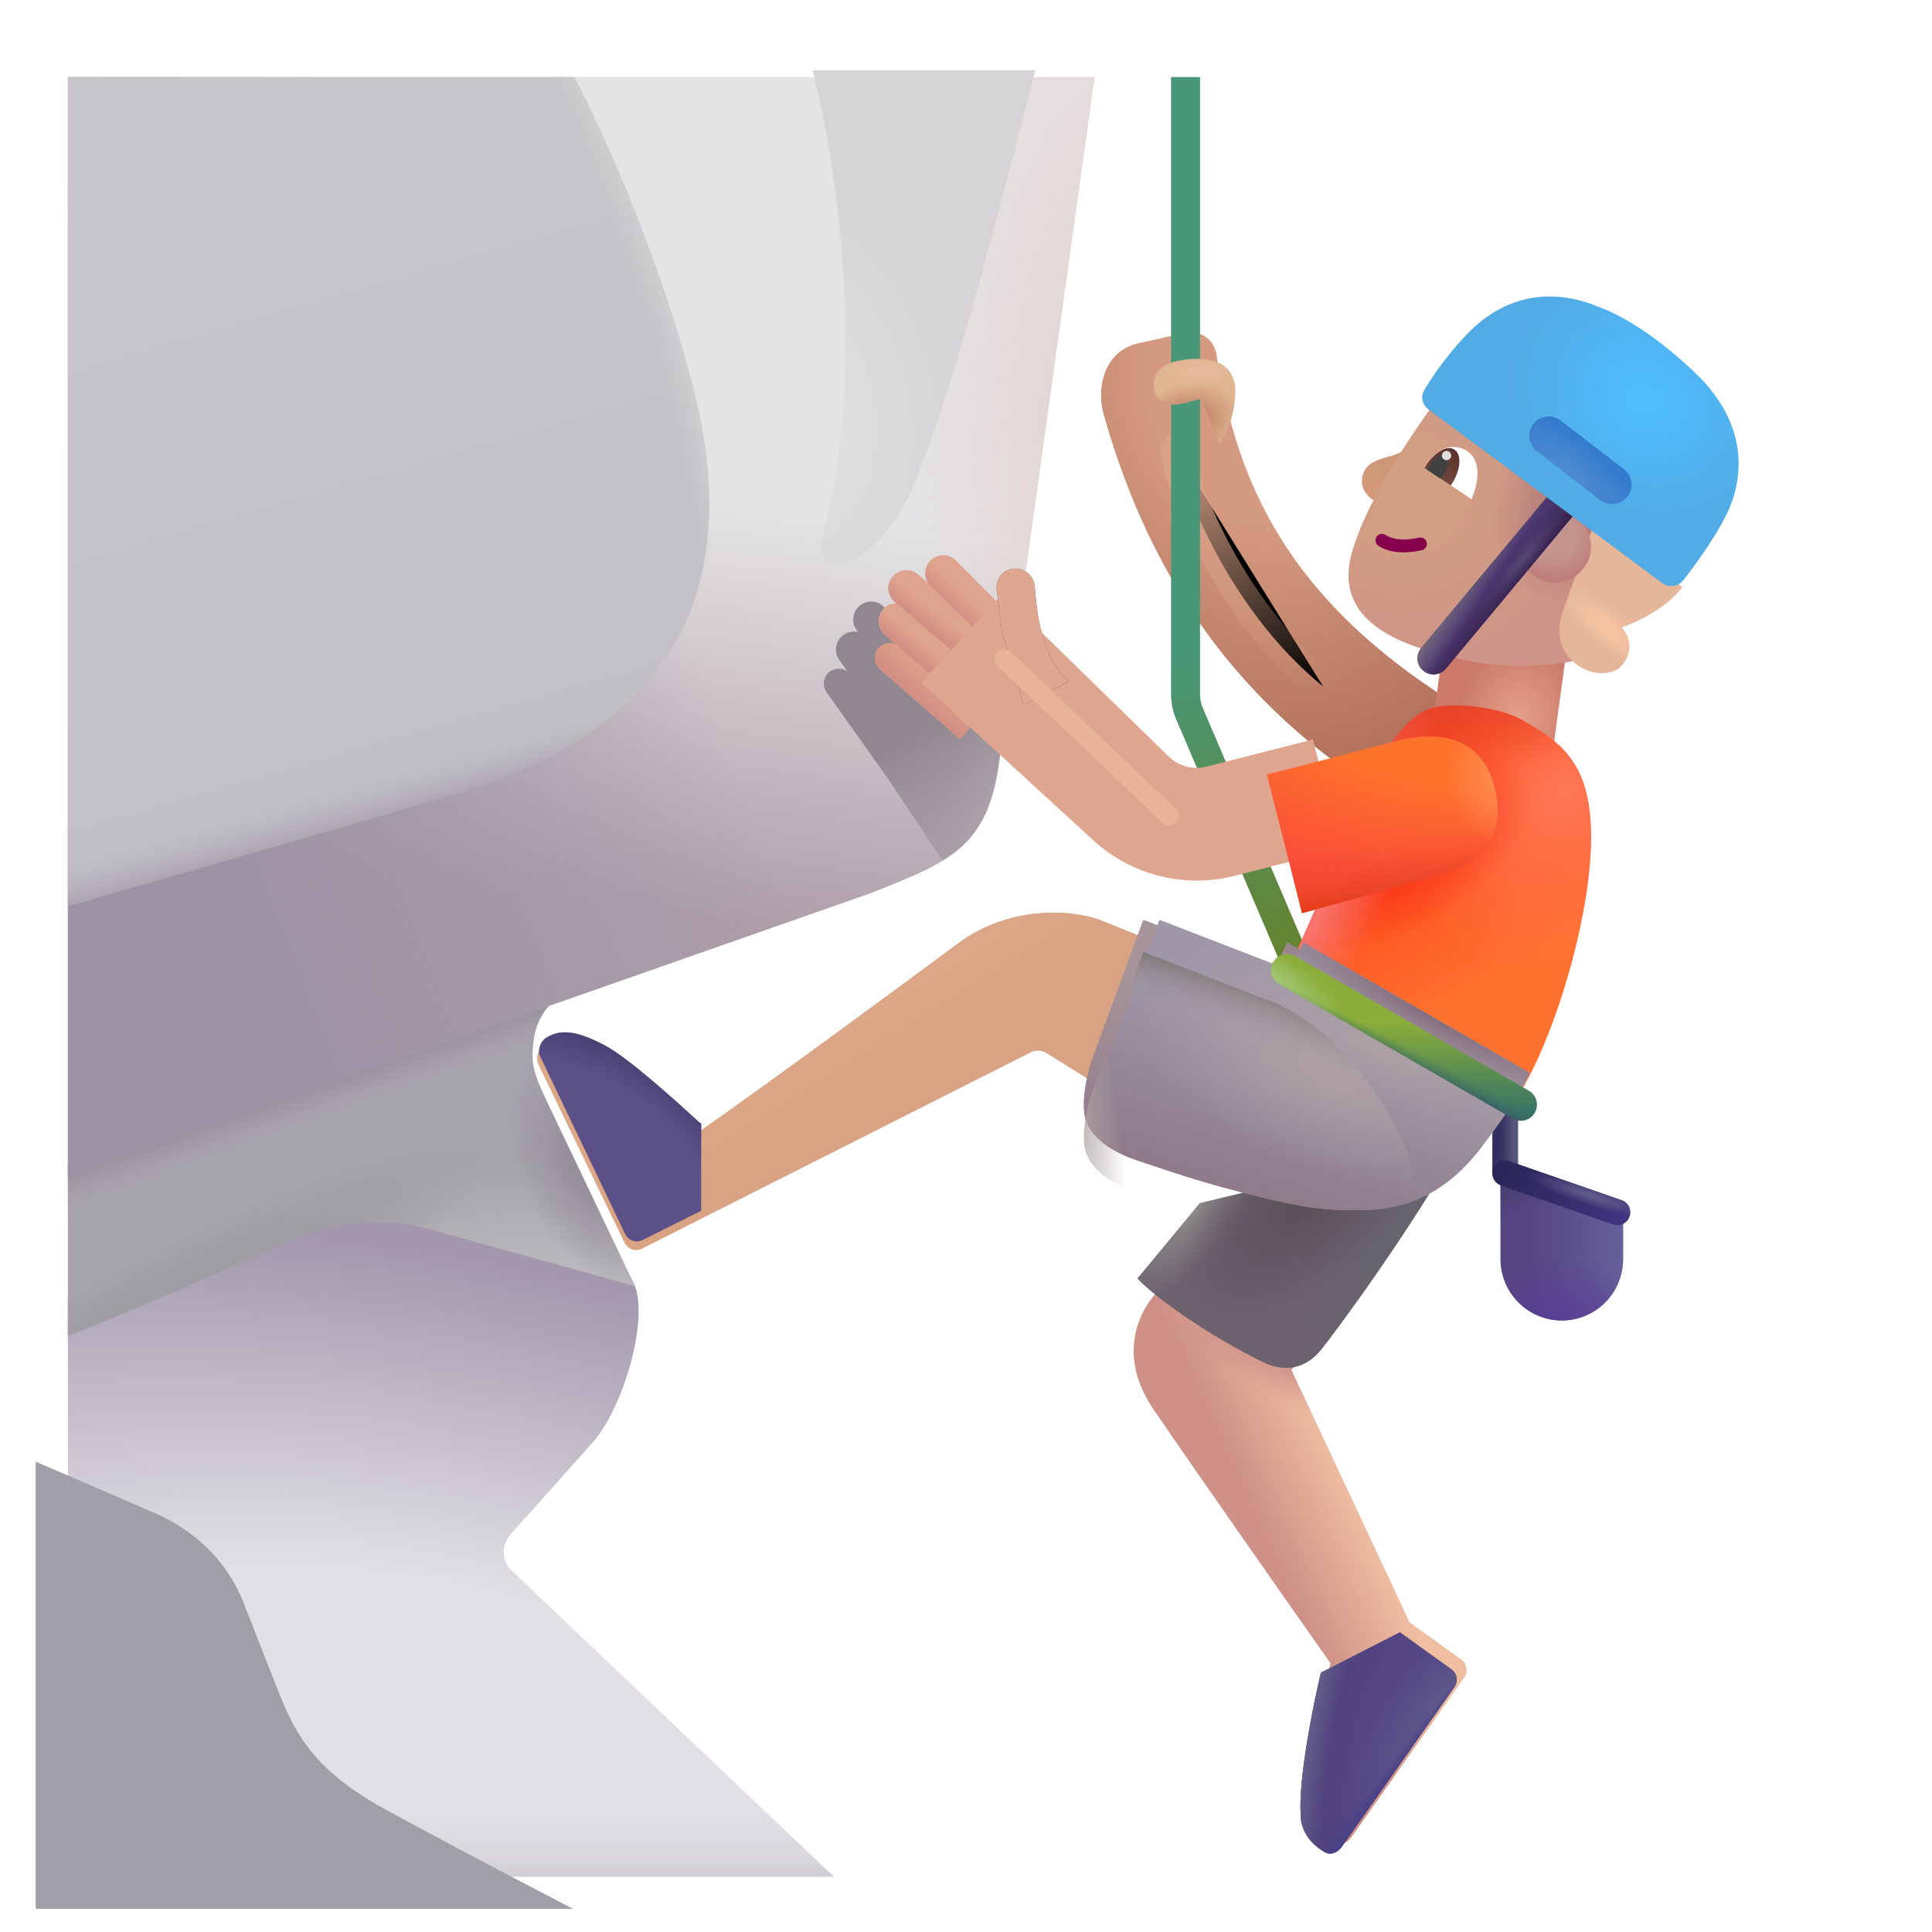 <svg viewBox="1 1 30 30" xmlns="http://www.w3.org/2000/svg">
<path d="M2.054 30.141V21.188L7.258 19.211L9.771 20.5C9.551 20.118 10.37 19.963 10.842 20.93C11.076 21.411 10.729 22.743 10.244 23.352L8.924 24.832C8.78 24.994 8.79 25.24 8.947 25.389L13.947 30.141H2.054Z" fill="url(#paint0_radial_4002_861)"/>
<path d="M2.054 30.141V21.188L7.258 19.211L9.771 20.5C9.551 20.118 10.37 19.963 10.842 20.93C11.076 21.411 10.729 22.743 10.244 23.352L8.924 24.832C8.78 24.994 8.79 25.24 8.947 25.389L13.947 30.141H2.054Z" fill="url(#paint1_linear_4002_861)"/>
<path d="M9.289 17.135C9.345 16.728 9.617 16.5 9.746 16.437L2.054 19.088V21.749C2.733 21.474 4.281 20.828 5.338 20.334C6.224 19.92 7.053 19.925 7.516 20.045L10.857 20.969L9.538 18.201C9.289 17.68 9.234 17.541 9.289 17.135Z" fill="url(#paint2_linear_4002_861)"/>
<path d="M9.289 17.135C9.345 16.728 9.617 16.5 9.746 16.437L2.054 19.088V21.749C2.733 21.474 4.281 20.828 5.338 20.334C6.224 19.92 7.053 19.925 7.516 20.045L10.857 20.969L9.538 18.201C9.289 17.68 9.234 17.541 9.289 17.135Z" fill="url(#paint3_linear_4002_861)"/>
<path d="M9.289 17.135C9.345 16.728 9.617 16.5 9.746 16.437L2.054 19.088V21.749C2.733 21.474 4.281 20.828 5.338 20.334C6.224 19.92 7.053 19.925 7.516 20.045L10.857 20.969L9.538 18.201C9.289 17.68 9.234 17.541 9.289 17.135Z" fill="url(#paint4_radial_4002_861)"/>
<path d="M9.289 17.135C9.345 16.728 9.617 16.5 9.746 16.437L2.054 19.088V21.749C2.733 21.474 4.281 20.828 5.338 20.334C6.224 19.92 7.053 19.925 7.516 20.045L10.857 20.969L9.538 18.201C9.289 17.68 9.234 17.541 9.289 17.135Z" fill="url(#paint5_radial_4002_861)"/>
<path d="M9.289 17.135C9.345 16.728 9.617 16.5 9.746 16.437L2.054 19.088V21.749C2.733 21.474 4.281 20.828 5.338 20.334C6.224 19.92 7.053 19.925 7.516 20.045L10.857 20.969L9.538 18.201C9.289 17.68 9.234 17.541 9.289 17.135Z" fill="url(#paint6_radial_4002_861)"/>
<g filter="url(#filter0_ii_4002_861)">
<path d="M2.054 23.196V30.141H10.397C9.289 29.563 8.067 28.92 7.424 28.563C6.386 27.988 6.114 27.417 5.939 27.04C5.874 26.899 5.753 26.589 5.568 26.116C5.486 25.906 5.391 25.664 5.283 25.391C4.961 24.575 4.33 24.172 3.846 23.969L2.054 23.196Z" fill="#A29EA7"/>
</g>
<path d="M14.501 14.876L2.054 19.238V2.196H17.998C17.598 5.047 16.765 11.055 16.508 12.876C16.325 14.178 15.707 14.399 14.501 14.876Z" fill="url(#paint7_linear_4002_861)"/>
<path d="M14.501 14.876L2.054 19.238V2.196H17.998C17.598 5.047 16.765 11.055 16.508 12.876C16.325 14.178 15.707 14.399 14.501 14.876Z" fill="url(#paint8_linear_4002_861)"/>
<path d="M14.501 14.876L2.054 19.238V2.196H17.998C17.598 5.047 16.765 11.055 16.508 12.876C16.325 14.178 15.707 14.399 14.501 14.876Z" fill="url(#paint9_radial_4002_861)"/>
<g filter="url(#filter1_f_4002_861)">
<path d="M16.568 12.451C16.546 12.61 16.526 12.752 16.508 12.876C16.395 13.678 16.117 14.07 15.638 14.364L14.78 13.078L13.835 11.749C13.761 11.645 13.786 11.5 13.89 11.426C13.973 11.367 14.081 11.371 14.159 11.426L14.032 11.248C13.943 11.123 13.972 10.948 14.098 10.859C14.166 10.81 14.248 10.797 14.323 10.815L14.3 10.782C14.211 10.656 14.24 10.482 14.366 10.393C14.491 10.303 14.666 10.333 14.755 10.459L14.861 10.605C14.838 10.499 14.878 10.384 14.972 10.317C15.098 10.227 15.272 10.257 15.361 10.382L15.861 11.201L15.887 10.972C15.906 10.803 16.065 10.686 16.232 10.718C16.392 10.748 16.496 10.902 16.47 11.063C16.439 11.264 16.409 11.503 16.409 11.662C16.411 12.052 16.482 12.276 16.568 12.451Z" fill="url(#paint10_linear_4002_861)"/>
</g>
<g filter="url(#filter2_i_4002_861)">
<path fill-rule="evenodd" clip-rule="evenodd" d="M23.362 13.956C19.744 12.244 18.471 9.5 17.881 7.411C17.77 6.984 17.916 6.415 18.471 6.321L19.164 6.164C19.39 6.122 19.604 6.278 19.64 6.505C19.971 8.59 20.816 10.596 24.11 12.373L23.362 13.956Z" fill="url(#paint11_radial_4002_861)"/>
</g>
<g filter="url(#filter3_f_4002_861)">
<path d="M19.264 7.99C19.333 8.482 20.031 10.427 21.547 11.662" stroke="url(#paint12_linear_4002_861)" stroke-width="0.5" stroke-linecap="round"/>
</g>
<path d="M9.918 2.196C10.469 3.25 11.288 5.153 11.768 7.032C12.549 10.094 11.518 12.313 8.018 13.344C6.382 13.826 4.085 14.488 2.054 15.069V2.196L9.918 2.196Z" fill="url(#paint13_linear_4002_861)"/>
<path d="M9.918 2.196C10.469 3.25 11.288 5.153 11.768 7.032C12.549 10.094 11.518 12.313 8.018 13.344C6.382 13.826 4.085 14.488 2.054 15.069V2.196L9.918 2.196Z" fill="url(#paint14_radial_4002_861)"/>
<path d="M9.918 2.196C10.469 3.25 11.288 5.153 11.768 7.032C12.549 10.094 11.518 12.313 8.018 13.344C6.382 13.826 4.085 14.488 2.054 15.069V2.196L9.918 2.196Z" fill="url(#paint15_linear_4002_861)"/>
<g filter="url(#filter4_i_4002_861)">
<path d="M13.638 2.152C14.031 3.705 14.488 6.845 13.772 9.481C13.735 9.618 13.805 9.761 13.937 9.812C13.983 9.83 14.034 9.836 14.081 9.822C14.459 9.717 14.917 9.31 15.234 8.535C15.801 7.15 16.413 4.786 16.871 3.02C16.951 2.709 17.027 2.417 17.097 2.152H13.638Z" fill="url(#paint16_radial_4002_861)"/>
</g>
<g filter="url(#filter5_i_4002_861)">
<path d="M18.984 2.196V11.784C18.984 11.916 19.011 12.047 19.063 12.168L20.769 16.157L21.189 16.294C21.238 16.408 21.355 17.272 21.469 17.223C21.584 17.174 21.637 17.042 21.588 16.928L19.476 11.991C19.448 11.925 19.434 11.855 19.434 11.784V2.196H18.984Z" fill="url(#paint17_linear_4002_861)"/>
</g>
<path d="M22.15 8.43C22.182 8.223 22.303 8.161 22.6 8.079C22.817 8.019 22.941 7.898 22.987 7.831L22.529 8.825C22.318 8.825 22.119 8.637 22.15 8.43Z" fill="url(#paint18_radial_4002_861)"/>
<path d="M24.299 19.192L26.205 19.823V20.551C26.205 21.078 25.778 21.504 25.252 21.504C24.726 21.504 24.299 21.078 24.299 20.551V19.192Z" fill="url(#paint19_linear_4002_861)"/>
<path d="M24.299 19.192L26.205 19.823V20.551C26.205 21.078 25.778 21.504 25.252 21.504C24.726 21.504 24.299 21.078 24.299 20.551V19.192Z" fill="url(#paint20_radial_4002_861)"/>
<path d="M24.299 19.192L26.205 19.823V20.551C26.205 21.078 25.778 21.504 25.252 21.504C24.726 21.504 24.299 21.078 24.299 20.551V19.192Z" fill="url(#paint21_radial_4002_861)"/>
<rect x="23.43" y="10.897" width="1.905" height="1.844" transform="rotate(7.73 23.43 10.897)" fill="url(#paint22_radial_4002_861)"/>
<g filter="url(#filter6_ii_4002_861)">
<path d="M22.01 9.618C22.287 8.743 22.96 7.803 23.221 7.43L26.119 9.297L25.526 11.344C25.236 11.415 24.469 11.513 23.713 11.344C22.768 11.133 21.646 10.766 22.01 9.618Z" fill="url(#paint23_radial_4002_861)"/>
<path d="M22.01 9.618C22.287 8.743 22.96 7.803 23.221 7.43L26.119 9.297L25.526 11.344C25.236 11.415 24.469 11.513 23.713 11.344C22.768 11.133 21.646 10.766 22.01 9.618Z" fill="url(#paint24_radial_4002_861)"/>
</g>
<path fill-rule="evenodd" clip-rule="evenodd" d="M24.373 18.105C24.483 18.105 24.573 18.195 24.573 18.305V19.188C24.573 19.299 24.483 19.388 24.373 19.388C24.262 19.388 24.173 19.299 24.173 19.188V18.305C24.173 18.195 24.262 18.105 24.373 18.105Z" fill="url(#paint25_linear_4002_861)"/>
<path fill-rule="evenodd" clip-rule="evenodd" d="M24.184 19.154C24.22 19.049 24.334 18.994 24.439 19.03L26.181 19.636C26.285 19.672 26.34 19.786 26.304 19.89C26.268 19.995 26.154 20.05 26.05 20.014L24.307 19.408C24.203 19.372 24.148 19.258 24.184 19.154Z" fill="url(#paint26_linear_4002_861)"/>
<path fill-rule="evenodd" clip-rule="evenodd" d="M24.184 19.154C24.22 19.049 24.334 18.994 24.439 19.03L26.181 19.636C26.285 19.672 26.34 19.786 26.304 19.89C26.268 19.995 26.154 20.05 26.05 20.014L24.307 19.408C24.203 19.372 24.148 19.258 24.184 19.154Z" fill="url(#paint27_radial_4002_861)"/>
<path fill-rule="evenodd" clip-rule="evenodd" d="M22.375 9.336C22.406 9.29 22.468 9.277 22.514 9.307C22.599 9.363 22.764 9.41 23.034 9.348C23.088 9.336 23.142 9.37 23.154 9.423C23.166 9.477 23.133 9.531 23.079 9.543C22.771 9.614 22.546 9.568 22.404 9.475C22.358 9.445 22.345 9.383 22.375 9.336Z" fill="#87004D"/>
<g filter="url(#filter7_i_4002_861)">
<path d="M25.127 10.567L25.615 9.2L26.971 10.215C26.771 10.516 26.244 10.778 26.033 10.84C26.268 11.126 26.1 11.407 25.959 11.497C25.818 11.586 25.451 11.602 25.201 11.293C25.001 11.047 25.068 10.706 25.127 10.567Z" fill="#E5B699"/>
<path d="M25.127 10.567L25.615 9.2L26.971 10.215C26.771 10.516 26.244 10.778 26.033 10.84C26.268 11.126 26.1 11.407 25.959 11.497C25.818 11.586 25.451 11.602 25.201 11.293C25.001 11.047 25.068 10.706 25.127 10.567Z" fill="url(#paint28_radial_4002_861)"/>
</g>
<path d="M23.502 7.946C23.301 7.977 23.176 8.167 23.115 8.266L23.85 8.751C24.107 8.126 23.775 7.903 23.502 7.946Z" fill="white"/>
<g filter="url(#filter8_i_4002_861)">
<path d="M18.893 21.141L19.283 20.735L21.393 21.922L20.9 22.422L22.736 26.344L23.537 26.92C23.625 26.984 23.646 27.108 23.583 27.198L21.83 29.684C21.769 29.771 21.659 29.811 21.567 29.759C21.389 29.657 21.197 29.463 21.197 29.18C21.16 28.624 21.39 27.48 21.51 26.977C20.848 26.037 19.372 23.932 18.76 23.032C18.147 22.132 18.593 21.396 18.893 21.141Z" fill="#CE9087"/>
<path d="M18.893 21.141L19.283 20.735L21.393 21.922L20.9 22.422L22.736 26.344L23.537 26.92C23.625 26.984 23.646 27.108 23.583 27.198L21.83 29.684C21.769 29.771 21.659 29.811 21.567 29.759C21.389 29.657 21.197 29.463 21.197 29.18C21.16 28.624 21.39 27.48 21.51 26.977C20.848 26.037 19.372 23.932 18.76 23.032C18.147 22.132 18.593 21.396 18.893 21.141Z" fill="url(#paint29_linear_4002_861)"/>
<path d="M18.893 21.141L19.283 20.735L21.393 21.922L20.9 22.422L22.736 26.344L23.537 26.92C23.625 26.984 23.646 27.108 23.583 27.198L21.83 29.684C21.769 29.771 21.659 29.811 21.567 29.759C21.389 29.657 21.197 29.463 21.197 29.18C21.16 28.624 21.39 27.48 21.51 26.977C20.848 26.037 19.372 23.932 18.76 23.032C18.147 22.132 18.593 21.396 18.893 21.141Z" fill="url(#paint30_radial_4002_861)"/>
</g>
<path d="M22.738 26.345L23.537 26.92C23.626 26.984 23.646 27.108 23.583 27.198L21.83 29.684C21.769 29.771 21.659 29.812 21.567 29.759C21.389 29.657 21.197 29.463 21.197 29.18C21.16 28.624 21.39 27.48 21.51 26.977L21.508 26.975L22.738 26.345Z" fill="#544583"/>
<path d="M22.738 26.345L23.537 26.92C23.626 26.984 23.646 27.108 23.583 27.198L21.83 29.684C21.769 29.771 21.659 29.812 21.567 29.759C21.389 29.657 21.197 29.463 21.197 29.18C21.16 28.624 21.39 27.48 21.51 26.977L21.508 26.975L22.738 26.345Z" fill="url(#paint31_radial_4002_861)"/>
<path d="M22.738 26.345L23.537 26.92C23.626 26.984 23.646 27.108 23.583 27.198L21.83 29.684C21.769 29.771 21.659 29.812 21.567 29.759C21.389 29.657 21.197 29.463 21.197 29.18C21.16 28.624 21.39 27.48 21.51 26.977L21.508 26.975L22.738 26.345Z" fill="url(#paint32_radial_4002_861)"/>
<path d="M22.738 26.345L23.537 26.92C23.626 26.984 23.646 27.108 23.583 27.198L21.83 29.684C21.769 29.771 21.659 29.812 21.567 29.759C21.389 29.657 21.197 29.463 21.197 29.18C21.16 28.624 21.39 27.48 21.51 26.977L21.508 26.975L22.738 26.345Z" fill="url(#paint33_linear_4002_861)"/>
<path d="M22.738 26.345L23.537 26.92C23.626 26.984 23.646 27.108 23.583 27.198L21.83 29.684C21.769 29.771 21.659 29.812 21.567 29.759C21.389 29.657 21.197 29.463 21.197 29.18C21.16 28.624 21.39 27.48 21.51 26.977L21.508 26.975L22.738 26.345Z" fill="url(#paint34_radial_4002_861)"/>
<path d="M23.528 8.538C23.537 8.525 23.546 8.512 23.554 8.498C23.686 8.282 23.698 8.05 23.581 7.979C23.465 7.908 23.264 8.026 23.133 8.242C23.128 8.25 23.123 8.259 23.118 8.268L23.528 8.538Z" fill="url(#paint35_linear_4002_861)"/>
<path d="M23.37 8.434C23.389 8.414 23.407 8.39 23.423 8.363C23.496 8.243 23.504 8.115 23.442 8.076C23.378 8.038 23.268 8.104 23.195 8.224C23.181 8.248 23.169 8.272 23.16 8.295L23.37 8.434Z" fill="#414141"/>
<circle cx="23.462" cy="8.074" r="0.072" fill="#DFDFDF"/>
<path d="M22.322 13.094L21.072 15.915L24.463 18.172C25.025 17.446 25.729 15.321 25.705 13.93C25.687 12.875 25.269 12.526 24.604 12.165C24.287 11.993 23.578 11.885 23.205 12.004C22.832 12.124 22.475 12.668 22.322 13.094Z" fill="url(#paint36_linear_4002_861)"/>
<path d="M22.322 13.094L21.072 15.915L24.463 18.172C25.025 17.446 25.729 15.321 25.705 13.93C25.687 12.875 25.269 12.526 24.604 12.165C24.287 11.993 23.578 11.885 23.205 12.004C22.832 12.124 22.475 12.668 22.322 13.094Z" fill="url(#paint37_radial_4002_861)"/>
<path d="M22.322 13.094L21.072 15.915L24.463 18.172C25.025 17.446 25.729 15.321 25.705 13.93C25.687 12.875 25.269 12.526 24.604 12.165C24.287 11.993 23.578 11.885 23.205 12.004C22.832 12.124 22.475 12.668 22.322 13.094Z" fill="url(#paint38_radial_4002_861)"/>
<path d="M22.322 13.094L21.072 15.915L24.463 18.172C25.025 17.446 25.729 15.321 25.705 13.93C25.687 12.875 25.269 12.526 24.604 12.165C24.287 11.993 23.578 11.885 23.205 12.004C22.832 12.124 22.475 12.668 22.322 13.094Z" fill="url(#paint39_radial_4002_861)"/>
<path d="M22.322 13.094L21.072 15.915L24.463 18.172C25.025 17.446 25.729 15.321 25.705 13.93C25.687 12.875 25.269 12.526 24.604 12.165C24.287 11.993 23.578 11.885 23.205 12.004C22.832 12.124 22.475 12.668 22.322 13.094Z" fill="url(#paint40_radial_4002_861)"/>
<g filter="url(#filter9_i_4002_861)">
<path d="M19.162 20.854L20.131 19.684L24.189 18.696C23.424 20.09 22.189 21.748 22.002 21.973C21.767 22.254 21.447 22.313 21.111 22.149C20.299 21.749 19.502 21.202 19.162 20.854Z" fill="#67636C"/>
<path d="M19.162 20.854L20.131 19.684L24.189 18.696C23.424 20.09 22.189 21.748 22.002 21.973C21.767 22.254 21.447 22.313 21.111 22.149C20.299 21.749 19.502 21.202 19.162 20.854Z" fill="url(#paint41_radial_4002_861)"/>
<path d="M19.162 20.854L20.131 19.684L24.189 18.696C23.424 20.09 22.189 21.748 22.002 21.973C21.767 22.254 21.447 22.313 21.111 22.149C20.299 21.749 19.502 21.202 19.162 20.854Z" fill="url(#paint42_radial_4002_861)"/>
<path d="M19.162 20.854L20.131 19.684L24.189 18.696C23.424 20.09 22.189 21.748 22.002 21.973C21.767 22.254 21.447 22.313 21.111 22.149C20.299 21.749 19.502 21.202 19.162 20.854Z" fill="url(#paint43_radial_4002_861)"/>
</g>
<g filter="url(#filter10_i_4002_861)">
<path d="M18.123 15.551L18.92 15.872L18.084 18.122L17.25 17.602C17.176 17.556 17.083 17.552 17.005 17.591L10.969 20.639C10.869 20.69 10.747 20.648 10.699 20.548L9.368 17.789C9.322 17.694 9.339 17.574 9.428 17.517C9.669 17.364 9.934 17.42 10.334 17.629C10.715 17.829 11.477 18.524 11.826 18.844C12.925 18.079 15.133 16.452 15.877 15.899C16.713 15.278 17.722 15.382 18.123 15.551Z" fill="#D8A283"/>
<path d="M18.123 15.551L18.92 15.872L18.084 18.122L17.25 17.602C17.176 17.556 17.083 17.552 17.005 17.591L10.969 20.639C10.869 20.69 10.747 20.648 10.699 20.548L9.368 17.789C9.322 17.694 9.339 17.574 9.428 17.517C9.669 17.364 9.934 17.42 10.334 17.629C10.715 17.829 11.477 18.524 11.826 18.844C12.925 18.079 15.133 16.452 15.877 15.899C16.713 15.278 17.722 15.382 18.123 15.551Z" fill="url(#paint44_linear_4002_861)"/>
</g>
<g filter="url(#filter11_i_4002_861)">
<path d="M20.791 16.571L20.986 16.133L24.502 18.157C24.468 18.264 24.263 18.655 23.713 19.368C22.854 20.446 21.865 20.391 20.76 20.133C19.654 19.875 19.037 19.641 18.697 19.532C18.357 19.422 17.973 19.226 17.861 18.891C17.771 18.622 17.895 18.113 17.963 17.938L18.745 15.801C18.749 15.79 18.761 15.785 18.771 15.789L20.791 16.571Z" fill="#A7959B"/>
<path d="M20.791 16.571L20.986 16.133L24.502 18.157C24.468 18.264 24.263 18.655 23.713 19.368C22.854 20.446 21.865 20.391 20.76 20.133C19.654 19.875 19.037 19.641 18.697 19.532C18.357 19.422 17.973 19.226 17.861 18.891C17.771 18.622 17.895 18.113 17.963 17.938L18.745 15.801C18.749 15.79 18.761 15.785 18.771 15.789L20.791 16.571Z" fill="url(#paint45_radial_4002_861)"/>
<path d="M20.791 16.571L20.986 16.133L24.502 18.157C24.468 18.264 24.263 18.655 23.713 19.368C22.854 20.446 21.865 20.391 20.76 20.133C19.654 19.875 19.037 19.641 18.697 19.532C18.357 19.422 17.973 19.226 17.861 18.891C17.771 18.622 17.895 18.113 17.963 17.938L18.745 15.801C18.749 15.79 18.761 15.785 18.771 15.789L20.791 16.571Z" fill="url(#paint46_linear_4002_861)"/>
<path d="M20.791 16.571L20.986 16.133L24.502 18.157C24.468 18.264 24.263 18.655 23.713 19.368C22.854 20.446 21.865 20.391 20.76 20.133C19.654 19.875 19.037 19.641 18.697 19.532C18.357 19.422 17.973 19.226 17.861 18.891C17.771 18.622 17.895 18.113 17.963 17.938L18.745 15.801C18.749 15.79 18.761 15.785 18.771 15.789L20.791 16.571Z" fill="url(#paint47_radial_4002_861)"/>
</g>
<g filter="url(#filter12_i_4002_861)">
<path d="M20.791 16.571L20.986 16.133L24.502 18.157C24.468 18.264 24.263 18.655 23.713 19.368C22.854 20.446 21.865 20.391 20.76 20.133C19.654 19.875 19.037 19.641 18.697 19.532C18.357 19.422 17.973 19.226 17.861 18.891C17.771 18.622 17.895 18.113 17.963 17.938L18.745 15.801C18.749 15.79 18.761 15.785 18.771 15.789L20.791 16.571Z" fill="#9F97A9"/>
<path d="M20.791 16.571L20.986 16.133L24.502 18.157C24.468 18.264 24.263 18.655 23.713 19.368C22.854 20.446 21.865 20.391 20.76 20.133C19.654 19.875 19.037 19.641 18.697 19.532C18.357 19.422 17.973 19.226 17.861 18.891C17.771 18.622 17.895 18.113 17.963 17.938L18.745 15.801C18.749 15.79 18.761 15.785 18.771 15.789L20.791 16.571Z" fill="url(#paint48_radial_4002_861)"/>
<path d="M20.791 16.571L20.986 16.133L24.502 18.157C24.468 18.264 24.263 18.655 23.713 19.368C22.854 20.446 21.865 20.391 20.76 20.133C19.654 19.875 19.037 19.641 18.697 19.532C18.357 19.422 17.973 19.226 17.861 18.891C17.771 18.622 17.895 18.113 17.963 17.938L18.745 15.801C18.749 15.79 18.761 15.785 18.771 15.789L20.791 16.571Z" fill="url(#paint49_linear_4002_861)"/>
<path d="M20.791 16.571L20.986 16.133L24.502 18.157C24.468 18.264 24.263 18.655 23.713 19.368C22.854 20.446 21.865 20.391 20.76 20.133C19.654 19.875 19.037 19.641 18.697 19.532C18.357 19.422 17.973 19.226 17.861 18.891C17.771 18.622 17.895 18.113 17.963 17.938L18.745 15.801C18.749 15.79 18.761 15.785 18.771 15.789L20.791 16.571Z" fill="url(#paint50_radial_4002_861)"/>
</g>
<g filter="url(#filter13_i_4002_861)">
<path d="M11.838 20.2L10.928 20.655C10.829 20.705 10.707 20.664 10.658 20.563L9.338 17.805C9.292 17.709 9.339 17.574 9.428 17.517C9.669 17.364 9.934 17.42 10.334 17.629C10.715 17.829 11.477 18.524 11.826 18.844C11.83 18.842 11.834 18.839 11.838 18.836V20.2Z" fill="#5C5089"/>
<path d="M11.838 20.2L10.928 20.655C10.829 20.705 10.707 20.664 10.658 20.563L9.338 17.805C9.292 17.709 9.339 17.574 9.428 17.517C9.669 17.364 9.934 17.42 10.334 17.629C10.715 17.829 11.477 18.524 11.826 18.844C11.83 18.842 11.834 18.839 11.838 18.836V20.2Z" fill="url(#paint51_radial_4002_861)"/>
</g>
<path fill-rule="evenodd" clip-rule="evenodd" d="M20.77 15.938C20.839 15.819 20.991 15.777 21.111 15.846L24.74 17.936C24.86 18.005 24.901 18.158 24.832 18.278C24.763 18.397 24.61 18.438 24.491 18.369L20.862 16.28C20.742 16.211 20.701 16.058 20.77 15.938Z" fill="url(#paint52_linear_4002_861)"/>
<path fill-rule="evenodd" clip-rule="evenodd" d="M20.77 15.938C20.839 15.819 20.991 15.777 21.111 15.846L24.74 17.936C24.86 18.005 24.901 18.158 24.832 18.278C24.763 18.397 24.61 18.438 24.491 18.369L20.862 16.28C20.742 16.211 20.701 16.058 20.77 15.938Z" fill="url(#paint53_linear_4002_861)"/>
<path fill-rule="evenodd" clip-rule="evenodd" d="M20.77 15.938C20.839 15.819 20.991 15.777 21.111 15.846L24.74 17.936C24.86 18.005 24.901 18.158 24.832 18.278C24.763 18.397 24.61 18.438 24.491 18.369L20.862 16.28C20.742 16.211 20.701 16.058 20.77 15.938Z" fill="url(#paint54_radial_4002_861)"/>
<path d="M20.182 7.071C20.185 7.465 20.016 7.779 19.932 7.887L19.65 7.192C19.637 7.196 19.565 7.215 19.381 7.262C19.064 7.34 18.943 7.168 18.924 7.071C18.904 6.973 18.881 6.684 19.295 6.602C19.709 6.52 20.178 6.579 20.182 7.071Z" fill="#DFB491"/>
<path d="M20.182 7.071C20.185 7.465 20.016 7.779 19.932 7.887L19.65 7.192C19.637 7.196 19.565 7.215 19.381 7.262C19.064 7.34 18.943 7.168 18.924 7.071C18.904 6.973 18.881 6.684 19.295 6.602C19.709 6.52 20.178 6.579 20.182 7.071Z" fill="url(#paint55_radial_4002_861)"/>
<path d="M20.182 7.071C20.185 7.465 20.016 7.779 19.932 7.887L19.65 7.192C19.637 7.196 19.565 7.215 19.381 7.262C19.064 7.34 18.943 7.168 18.924 7.071C18.904 6.973 18.881 6.684 19.295 6.602C19.709 6.52 20.178 6.579 20.182 7.071Z" fill="url(#paint56_radial_4002_861)"/>
<path d="M14.663 11.39C14.567 11.306 14.557 11.16 14.641 11.063C14.725 10.967 14.872 10.957 14.968 11.041L16.213 12.129L15.908 12.478L14.663 11.39Z" fill="#DFA48D"/>
<path d="M14.663 11.39C14.567 11.306 14.557 11.16 14.641 11.063C14.725 10.967 14.872 10.957 14.968 11.041L16.213 12.129L15.908 12.478L14.663 11.39Z" fill="url(#paint57_linear_4002_861)"/>
<path d="M14.738 10.857C14.622 10.756 14.61 10.579 14.711 10.463C14.813 10.347 14.989 10.335 15.105 10.437L16.606 11.748L16.238 12.168L14.738 10.857Z" fill="#DFA48D"/>
<path d="M14.738 10.857C14.622 10.756 14.61 10.579 14.711 10.463C14.813 10.347 14.989 10.335 15.105 10.437L16.606 11.748L16.238 12.168L14.738 10.857Z" fill="url(#paint58_linear_4002_861)"/>
<path d="M14.89 10.341C14.774 10.24 14.762 10.064 14.864 9.948C14.965 9.831 15.142 9.82 15.258 9.921L17.012 11.427L16.644 11.848L14.89 10.341Z" fill="#DFA48D"/>
<path d="M14.89 10.341C14.774 10.24 14.762 10.064 14.864 9.948C14.965 9.831 15.142 9.82 15.258 9.921L17.012 11.427L16.644 11.848L14.89 10.341Z" fill="url(#paint59_linear_4002_861)"/>
<circle cx="25.146" cy="9.487" r="0.559" fill="url(#paint60_radial_4002_861)"/>
<path fill-rule="evenodd" clip-rule="evenodd" d="M25.412 8.636C25.518 8.725 25.532 8.882 25.444 8.989L23.452 11.383C23.364 11.489 23.206 11.504 23.1 11.415C22.994 11.327 22.979 11.169 23.068 11.063L25.06 8.669C25.148 8.563 25.306 8.548 25.412 8.636Z" fill="#4D3771"/>
<path fill-rule="evenodd" clip-rule="evenodd" d="M25.412 8.636C25.518 8.725 25.532 8.882 25.444 8.989L23.452 11.383C23.364 11.489 23.206 11.504 23.1 11.415C22.994 11.327 22.979 11.169 23.068 11.063L25.06 8.669C25.148 8.563 25.306 8.548 25.412 8.636Z" fill="url(#paint61_linear_4002_861)"/>
<path fill-rule="evenodd" clip-rule="evenodd" d="M25.412 8.636C25.518 8.725 25.532 8.882 25.444 8.989L23.452 11.383C23.364 11.489 23.206 11.504 23.1 11.415C22.994 11.327 22.979 11.169 23.068 11.063L25.06 8.669C25.148 8.563 25.306 8.548 25.412 8.636Z" fill="url(#paint62_linear_4002_861)"/>
<path fill-rule="evenodd" clip-rule="evenodd" d="M25.412 8.636C25.518 8.725 25.532 8.882 25.444 8.989L23.452 11.383C23.364 11.489 23.206 11.504 23.1 11.415C22.994 11.327 22.979 11.169 23.068 11.063L25.06 8.669C25.148 8.563 25.306 8.548 25.412 8.636Z" fill="url(#paint63_radial_4002_861)"/>
<g filter="url(#filter14_i_4002_861)">
<path d="M26.808 10.202L23.18 7.506C23.088 7.438 23.055 7.317 23.111 7.218C23.235 7.001 23.462 6.673 23.766 6.352C24.672 5.395 25.675 5.86 25.821 5.914C26.032 5.992 26.575 6.227 27.321 6.938C28.196 7.772 28.063 8.641 27.797 9.164C27.63 9.493 27.34 9.906 27.134 10.164C27.054 10.264 26.911 10.278 26.808 10.202Z" fill="url(#paint64_radial_4002_861)"/>
</g>
<g filter="url(#filter15_i_4002_861)">
<path d="M24.809 7.584C24.911 7.452 25.1 7.427 25.232 7.529L26.216 8.286C26.349 8.388 26.373 8.577 26.271 8.709C26.17 8.842 25.98 8.866 25.848 8.765L24.864 8.007C24.732 7.905 24.707 7.716 24.809 7.584Z" fill="url(#paint65_radial_4002_861)"/>
</g>
<path d="M15.463 10.111C15.347 10.01 15.335 9.833 15.436 9.717C15.538 9.601 15.714 9.589 15.83 9.691L17.24 11.11L17.014 11.622L15.463 10.111Z" fill="#DFA48D"/>
<path d="M15.463 10.111C15.347 10.01 15.335 9.833 15.436 9.717C15.538 9.601 15.714 9.589 15.83 9.691L17.24 11.11L17.014 11.622L15.463 10.111Z" fill="url(#paint66_linear_4002_861)"/>
<g filter="url(#filter16_i_4002_861)">
<path fill-rule="evenodd" clip-rule="evenodd" d="M17.962 14.385L15.307 11.95L16.566 10.578L19.156 13.105C19.311 13.251 19.53 13.307 19.737 13.254L21.387 12.832L21.82 14.528L20.17 14.95C19.386 15.15 18.554 14.937 17.962 14.385Z" fill="#DFA68F"/>
</g>
<path d="M20.793 16.566C21.447 16.868 22.272 17.555 22.814 18.797C23.009 19.243 22.957 19.696 22.773 20.119C22.154 20.383 21.482 20.302 20.76 20.133C19.854 19.922 19.276 19.727 18.91 19.603C18.829 19.575 18.759 19.552 18.697 19.532C18.357 19.422 17.973 19.226 17.861 18.891C17.771 18.622 17.895 18.113 17.963 17.938L18.745 15.801C18.749 15.79 18.761 15.785 18.771 15.789L20.791 16.571L20.793 16.566Z" fill="url(#paint67_radial_4002_861)"/>
<path d="M20.793 16.566C21.447 16.868 22.272 17.555 22.814 18.797C23.009 19.243 22.957 19.696 22.773 20.119C22.154 20.383 21.482 20.302 20.76 20.133C19.854 19.922 19.276 19.727 18.91 19.603C18.829 19.575 18.759 19.552 18.697 19.532C18.357 19.422 17.973 19.226 17.861 18.891C17.771 18.622 17.895 18.113 17.963 17.938L18.745 15.801C18.749 15.79 18.761 15.785 18.771 15.789L20.791 16.571L20.793 16.566Z" fill="url(#paint68_radial_4002_861)"/>
<path d="M20.793 16.566C21.447 16.868 22.272 17.555 22.814 18.797C23.009 19.243 22.957 19.696 22.773 20.119C22.154 20.383 21.482 20.302 20.76 20.133C19.854 19.922 19.276 19.727 18.91 19.603C18.829 19.575 18.759 19.552 18.697 19.532C18.357 19.422 17.973 19.226 17.861 18.891C17.771 18.622 17.895 18.113 17.963 17.938L18.745 15.801C18.749 15.79 18.761 15.785 18.771 15.789L20.791 16.571L20.793 16.566Z" fill="url(#paint69_radial_4002_861)"/>
<path d="M21.218 15.18L20.671 13.024C21.312 12.87 22.52 12.545 22.761 12.489C23.21 12.383 24.027 12.335 24.226 13.305C24.409 14.2 23.707 14.485 23.366 14.586L21.218 15.18Z" fill="url(#paint70_radial_4002_861)"/>
<path d="M21.218 15.18L20.671 13.024C21.312 12.87 22.52 12.545 22.761 12.489C23.21 12.383 24.027 12.335 24.226 13.305C24.409 14.2 23.707 14.485 23.366 14.586L21.218 15.18Z" fill="url(#paint71_linear_4002_861)"/>
<path d="M21.218 15.18L20.671 13.024C21.312 12.87 22.52 12.545 22.761 12.489C23.21 12.383 24.027 12.335 24.226 13.305C24.409 14.2 23.707 14.485 23.366 14.586L21.218 15.18Z" fill="url(#paint72_radial_4002_861)"/>
<path d="M16.478 10.158L16.557 10.801L16.896 11.95L17.588 11.583C17.412 11.399 17.278 11.247 17.146 10.708C17.109 10.553 17.083 10.314 17.067 10.11C17.054 9.949 16.917 9.823 16.755 9.83C16.585 9.838 16.457 9.989 16.478 10.158Z" fill="#4D3C3D"/>
<path d="M16.478 10.158L16.557 10.801L16.896 11.95L17.588 11.583C17.412 11.399 17.278 11.247 17.146 10.708C17.109 10.553 17.083 10.314 17.067 10.11C17.054 9.949 16.917 9.823 16.755 9.83C16.585 9.838 16.457 9.989 16.478 10.158Z" fill="#DFA690"/>
<g filter="url(#filter17_f_4002_861)">
<path d="M16.594 11.232L19.156 13.669" stroke="#E9B397" stroke-width="0.3" stroke-linecap="round"/>
</g>
<defs>
<filter id="filter0_ii_4002_861" x="1.654" y="23.196" width="8.743" height="7.346" filterUnits="userSpaceOnUse" color-interpolation-filters="sRGB">
<feFlood flood-opacity="0" result="BackgroundImageFix"/>
<feBlend mode="normal" in="SourceGraphic" in2="BackgroundImageFix" result="shape"/>
<feColorMatrix in="SourceAlpha" type="matrix" values="0 0 0 0 0 0 0 0 0 0 0 0 0 0 0 0 0 0 127 0" result="hardAlpha"/>
<feOffset dx="-0.4" dy="0.4"/>
<feGaussianBlur stdDeviation="0.5"/>
<feComposite in2="hardAlpha" operator="arithmetic" k2="-1" k3="1"/>
<feColorMatrix type="matrix" values="0 0 0 0 0.635 0 0 0 0 0.608 0 0 0 0 0.671 0 0 0 1 0"/>
<feBlend mode="normal" in2="shape" result="effect1_innerShadow_4002_861"/>
<feColorMatrix in="SourceAlpha" type="matrix" values="0 0 0 0 0 0 0 0 0 0 0 0 0 0 0 0 0 0 127 0" result="hardAlpha"/>
<feOffset dx="-0.1" dy="0.1"/>
<feGaussianBlur stdDeviation="0.5"/>
<feComposite in2="hardAlpha" operator="arithmetic" k2="-1" k3="1"/>
<feColorMatrix type="matrix" values="0 0 0 0 0.847 0 0 0 0 0.831 0 0 0 0 0.863 0 0 0 1 0"/>
<feBlend mode="normal" in2="effect1_innerShadow_4002_861" result="effect2_innerShadow_4002_861"/>
</filter>
<filter id="filter1_f_4002_861" x="13.043" y="9.515" width="4.276" height="5.599" filterUnits="userSpaceOnUse" color-interpolation-filters="sRGB">
<feFlood flood-opacity="0" result="BackgroundImageFix"/>
<feBlend mode="normal" in="SourceGraphic" in2="BackgroundImageFix" result="shape"/>
<feGaussianBlur stdDeviation="0.375" result="effect1_foregroundBlur_4002_861"/>
</filter>
<filter id="filter2_i_4002_861" x="17.846" y="6.157" width="6.514" height="7.799" filterUnits="userSpaceOnUse" color-interpolation-filters="sRGB">
<feFlood flood-opacity="0" result="BackgroundImageFix"/>
<feBlend mode="normal" in="SourceGraphic" in2="BackgroundImageFix" result="shape"/>
<feColorMatrix in="SourceAlpha" type="matrix" values="0 0 0 0 0 0 0 0 0 0 0 0 0 0 0 0 0 0 127 0" result="hardAlpha"/>
<feOffset dx="0.25"/>
<feGaussianBlur stdDeviation="0.25"/>
<feComposite in2="hardAlpha" operator="arithmetic" k2="-1" k3="1"/>
<feColorMatrix type="matrix" values="0 0 0 0 0.973 0 0 0 0 0.722 0 0 0 0 0.604 0 0 0 1 0"/>
<feBlend mode="normal" in2="shape" result="effect1_innerShadow_4002_861"/>
</filter>
<filter id="filter3_f_4002_861" x="18.714" y="7.44" width="3.383" height="4.772" filterUnits="userSpaceOnUse" color-interpolation-filters="sRGB">
<feFlood flood-opacity="0" result="BackgroundImageFix"/>
<feBlend mode="normal" in="SourceGraphic" in2="BackgroundImageFix" result="shape"/>
<feGaussianBlur stdDeviation="0.15" result="effect1_foregroundBlur_4002_861"/>
</filter>
<filter id="filter4_i_4002_861" x="13.618" y="2.092" width="3.479" height="7.738" filterUnits="userSpaceOnUse" color-interpolation-filters="sRGB">
<feFlood flood-opacity="0" result="BackgroundImageFix"/>
<feBlend mode="normal" in="SourceGraphic" in2="BackgroundImageFix" result="shape"/>
<feColorMatrix in="SourceAlpha" type="matrix" values="0 0 0 0 0 0 0 0 0 0 0 0 0 0 0 0 0 0 127 0" result="hardAlpha"/>
<feOffset dx="-0.02" dy="-0.06"/>
<feGaussianBlur stdDeviation="0.05"/>
<feComposite in2="hardAlpha" operator="arithmetic" k2="-1" k3="1"/>
<feColorMatrix type="matrix" values="0 0 0 0 0.851 0 0 0 0 0.792 0 0 0 0 0.776 0 0 0 1 0"/>
<feBlend mode="normal" in2="shape" result="effect1_innerShadow_4002_861"/>
</filter>
<filter id="filter5_i_4002_861" x="18.984" y="2.196" width="2.822" height="15.029" filterUnits="userSpaceOnUse" color-interpolation-filters="sRGB">
<feFlood flood-opacity="0" result="BackgroundImageFix"/>
<feBlend mode="normal" in="SourceGraphic" in2="BackgroundImageFix" result="shape"/>
<feColorMatrix in="SourceAlpha" type="matrix" values="0 0 0 0 0 0 0 0 0 0 0 0 0 0 0 0 0 0 127 0" result="hardAlpha"/>
<feOffset dx="0.2"/>
<feGaussianBlur stdDeviation="0.125"/>
<feComposite in2="hardAlpha" operator="arithmetic" k2="-1" k3="1"/>
<feColorMatrix type="matrix" values="0 0 0 0 0.224 0 0 0 0 0.475 0 0 0 0 0.361 0 0 0 1 0"/>
<feBlend mode="normal" in2="shape" result="effect1_innerShadow_4002_861"/>
</filter>
<filter id="filter6_ii_4002_861" x="21.69" y="7.18" width="4.68" height="4.407" filterUnits="userSpaceOnUse" color-interpolation-filters="sRGB">
<feFlood flood-opacity="0" result="BackgroundImageFix"/>
<feBlend mode="normal" in="SourceGraphic" in2="BackgroundImageFix" result="shape"/>
<feColorMatrix in="SourceAlpha" type="matrix" values="0 0 0 0 0 0 0 0 0 0 0 0 0 0 0 0 0 0 127 0" result="hardAlpha"/>
<feOffset dx="-0.25" dy="-0.25"/>
<feGaussianBlur stdDeviation="0.25"/>
<feComposite in2="hardAlpha" operator="arithmetic" k2="-1" k3="1"/>
<feColorMatrix type="matrix" values="0 0 0 0 0.812 0 0 0 0 0.424 0 0 0 0 0.435 0 0 0 1 0"/>
<feBlend mode="normal" in2="shape" result="effect1_innerShadow_4002_861"/>
<feColorMatrix in="SourceAlpha" type="matrix" values="0 0 0 0 0 0 0 0 0 0 0 0 0 0 0 0 0 0 127 0" result="hardAlpha"/>
<feOffset dx="0.25" dy="0.15"/>
<feGaussianBlur stdDeviation="0.15"/>
<feComposite in2="hardAlpha" operator="arithmetic" k2="-1" k3="1"/>
<feColorMatrix type="matrix" values="0 0 0 0 0.91 0 0 0 0 0.671 0 0 0 0 0.541 0 0 0 1 0"/>
<feBlend mode="normal" in2="effect1_innerShadow_4002_861" result="effect2_innerShadow_4002_861"/>
</filter>
<filter id="filter7_i_4002_861" x="25.067" y="9.1" width="2.054" height="2.454" filterUnits="userSpaceOnUse" color-interpolation-filters="sRGB">
<feFlood flood-opacity="0" result="BackgroundImageFix"/>
<feBlend mode="normal" in="SourceGraphic" in2="BackgroundImageFix" result="shape"/>
<feColorMatrix in="SourceAlpha" type="matrix" values="0 0 0 0 0 0 0 0 0 0 0 0 0 0 0 0 0 0 127 0" result="hardAlpha"/>
<feOffset dx="0.15" dy="-0.1"/>
<feGaussianBlur stdDeviation="0.15"/>
<feComposite in2="hardAlpha" operator="arithmetic" k2="-1" k3="1"/>
<feColorMatrix type="matrix" values="0 0 0 0 0.835 0 0 0 0 0.616 0 0 0 0 0.478 0 0 0 1 0"/>
<feBlend mode="normal" in2="shape" result="effect1_innerShadow_4002_861"/>
</filter>
<filter id="filter8_i_4002_861" x="18.453" y="20.585" width="5.316" height="9.197" filterUnits="userSpaceOnUse" color-interpolation-filters="sRGB">
<feFlood flood-opacity="0" result="BackgroundImageFix"/>
<feBlend mode="normal" in="SourceGraphic" in2="BackgroundImageFix" result="shape"/>
<feColorMatrix in="SourceAlpha" type="matrix" values="0 0 0 0 0 0 0 0 0 0 0 0 0 0 0 0 0 0 127 0" result="hardAlpha"/>
<feOffset dx="0.15" dy="-0.15"/>
<feGaussianBlur stdDeviation="0.25"/>
<feComposite in2="hardAlpha" operator="arithmetic" k2="-1" k3="1"/>
<feColorMatrix type="matrix" values="0 0 0 0 0.886 0 0 0 0 0.639 0 0 0 0 0.608 0 0 0 1 0"/>
<feBlend mode="normal" in2="shape" result="effect1_innerShadow_4002_861"/>
</filter>
<filter id="filter9_i_4002_861" x="18.662" y="18.696" width="5.527" height="3.544" filterUnits="userSpaceOnUse" color-interpolation-filters="sRGB">
<feFlood flood-opacity="0" result="BackgroundImageFix"/>
<feBlend mode="normal" in="SourceGraphic" in2="BackgroundImageFix" result="shape"/>
<feColorMatrix in="SourceAlpha" type="matrix" values="0 0 0 0 0 0 0 0 0 0 0 0 0 0 0 0 0 0 127 0" result="hardAlpha"/>
<feOffset dx="-0.5"/>
<feGaussianBlur stdDeviation="0.5"/>
<feComposite in2="hardAlpha" operator="arithmetic" k2="-1" k3="1"/>
<feColorMatrix type="matrix" values="0 0 0 0 0.408 0 0 0 0 0.4 0 0 0 0 0.408 0 0 0 1 0"/>
<feBlend mode="normal" in2="shape" result="effect1_innerShadow_4002_861"/>
</filter>
<filter id="filter10_i_4002_861" x="9.343" y="15.171" width="9.577" height="5.489" filterUnits="userSpaceOnUse" color-interpolation-filters="sRGB">
<feFlood flood-opacity="0" result="BackgroundImageFix"/>
<feBlend mode="normal" in="SourceGraphic" in2="BackgroundImageFix" result="shape"/>
<feColorMatrix in="SourceAlpha" type="matrix" values="0 0 0 0 0 0 0 0 0 0 0 0 0 0 0 0 0 0 127 0" result="hardAlpha"/>
<feOffset dy="-0.25"/>
<feGaussianBlur stdDeviation="0.375"/>
<feComposite in2="hardAlpha" operator="arithmetic" k2="-1" k3="1"/>
<feColorMatrix type="matrix" values="0 0 0 0 0.729 0 0 0 0 0.475 0 0 0 0 0.525 0 0 0 1 0"/>
<feBlend mode="normal" in2="shape" result="effect1_innerShadow_4002_861"/>
</filter>
<filter id="filter11_i_4002_861" x="17.83" y="15.288" width="6.672" height="5.002" filterUnits="userSpaceOnUse" color-interpolation-filters="sRGB">
<feFlood flood-opacity="0" result="BackgroundImageFix"/>
<feBlend mode="normal" in="SourceGraphic" in2="BackgroundImageFix" result="shape"/>
<feColorMatrix in="SourceAlpha" type="matrix" values="0 0 0 0 0 0 0 0 0 0 0 0 0 0 0 0 0 0 127 0" result="hardAlpha"/>
<feOffset dy="-0.5"/>
<feGaussianBlur stdDeviation="0.375"/>
<feComposite in2="hardAlpha" operator="arithmetic" k2="-1" k3="1"/>
<feColorMatrix type="matrix" values="0 0 0 0 0.424 0 0 0 0 0.373 0 0 0 0 0.408 0 0 0 1 0"/>
<feBlend mode="normal" in2="shape" result="effect1_innerShadow_4002_861"/>
</filter>
<filter id="filter12_i_4002_861" x="17.83" y="15.288" width="6.922" height="5.002" filterUnits="userSpaceOnUse" color-interpolation-filters="sRGB">
<feFlood flood-opacity="0" result="BackgroundImageFix"/>
<feBlend mode="normal" in="SourceGraphic" in2="BackgroundImageFix" result="shape"/>
<feColorMatrix in="SourceAlpha" type="matrix" values="0 0 0 0 0 0 0 0 0 0 0 0 0 0 0 0 0 0 127 0" result="hardAlpha"/>
<feOffset dx="0.25" dy="-0.5"/>
<feGaussianBlur stdDeviation="0.375"/>
<feComposite in2="hardAlpha" operator="arithmetic" k2="-1" k3="1"/>
<feColorMatrix type="matrix" values="0 0 0 0 0.514 0 0 0 0 0.365 0 0 0 0 0.639 0 0 0 1 0"/>
<feBlend mode="normal" in2="shape" result="effect1_innerShadow_4002_861"/>
</filter>
<filter id="filter13_i_4002_861" x="9.32" y="17.03" width="2.568" height="3.646" filterUnits="userSpaceOnUse" color-interpolation-filters="sRGB">
<feFlood flood-opacity="0" result="BackgroundImageFix"/>
<feBlend mode="normal" in="SourceGraphic" in2="BackgroundImageFix" result="shape"/>
<feColorMatrix in="SourceAlpha" type="matrix" values="0 0 0 0 0 0 0 0 0 0 0 0 0 0 0 0 0 0 127 0" result="hardAlpha"/>
<feOffset dx="0.05" dy="-0.4"/>
<feGaussianBlur stdDeviation="0.2"/>
<feComposite in2="hardAlpha" operator="arithmetic" k2="-1" k3="1"/>
<feColorMatrix type="matrix" values="0 0 0 0 0.322 0 0 0 0 0.247 0 0 0 0 0.537 0 0 0 1 0"/>
<feBlend mode="normal" in2="shape" result="effect1_innerShadow_4002_861"/>
</filter>
<filter id="filter14_i_4002_861" x="23.084" y="5.604" width="4.913" height="4.647" filterUnits="userSpaceOnUse" color-interpolation-filters="sRGB">
<feFlood flood-opacity="0" result="BackgroundImageFix"/>
<feBlend mode="normal" in="SourceGraphic" in2="BackgroundImageFix" result="shape"/>
<feColorMatrix in="SourceAlpha" type="matrix" values="0 0 0 0 0 0 0 0 0 0 0 0 0 0 0 0 0 0 127 0" result="hardAlpha"/>
<feOffset dy="-0.15"/>
<feGaussianBlur stdDeviation="0.3"/>
<feComposite in2="hardAlpha" operator="arithmetic" k2="-1" k3="1"/>
<feColorMatrix type="matrix" values="0 0 0 0 0.306 0 0 0 0 0.557 0 0 0 0 0.882 0 0 0 1 0"/>
<feBlend mode="normal" in2="shape" result="effect1_innerShadow_4002_861"/>
</filter>
<filter id="filter15_i_4002_861" x="24.746" y="7.466" width="1.588" height="1.361" filterUnits="userSpaceOnUse" color-interpolation-filters="sRGB">
<feFlood flood-opacity="0" result="BackgroundImageFix"/>
<feBlend mode="normal" in="SourceGraphic" in2="BackgroundImageFix" result="shape"/>
<feColorMatrix in="SourceAlpha" type="matrix" values="0 0 0 0 0 0 0 0 0 0 0 0 0 0 0 0 0 0 127 0" result="hardAlpha"/>
<feOffset/>
<feGaussianBlur stdDeviation="0.25"/>
<feComposite in2="hardAlpha" operator="arithmetic" k2="-1" k3="1"/>
<feColorMatrix type="matrix" values="0 0 0 0 0.137 0 0 0 0 0.482 0 0 0 0 0.796 0 0 0 1 0"/>
<feBlend mode="normal" in2="shape" result="effect1_innerShadow_4002_861"/>
</filter>
<filter id="filter16_i_4002_861" x="15.307" y="10.228" width="6.514" height="4.796" filterUnits="userSpaceOnUse" color-interpolation-filters="sRGB">
<feFlood flood-opacity="0" result="BackgroundImageFix"/>
<feBlend mode="normal" in="SourceGraphic" in2="BackgroundImageFix" result="shape"/>
<feColorMatrix in="SourceAlpha" type="matrix" values="0 0 0 0 0 0 0 0 0 0 0 0 0 0 0 0 0 0 127 0" result="hardAlpha"/>
<feOffset dy="-0.35"/>
<feGaussianBlur stdDeviation="0.325"/>
<feComposite in2="hardAlpha" operator="arithmetic" k2="-1" k3="1"/>
<feColorMatrix type="matrix" values="0 0 0 0 0.765 0 0 0 0 0.51 0 0 0 0 0.502 0 0 0 1 0"/>
<feBlend mode="normal" in2="shape" result="effect1_innerShadow_4002_861"/>
</filter>
<filter id="filter17_f_4002_861" x="15.944" y="10.582" width="3.862" height="3.738" filterUnits="userSpaceOnUse" color-interpolation-filters="sRGB">
<feFlood flood-opacity="0" result="BackgroundImageFix"/>
<feBlend mode="normal" in="SourceGraphic" in2="BackgroundImageFix" result="shape"/>
<feGaussianBlur stdDeviation="0.25" result="effect1_foregroundBlur_4002_861"/>
</filter>
<radialGradient id="paint0_radial_4002_861" cx="0" cy="0" r="1" gradientUnits="userSpaceOnUse" gradientTransform="translate(7.205 28.594) rotate(-80.068) scale(8.153 17.675)">
<stop offset="0.378" stop-color="#E2E0E4"/>
<stop offset="1" stop-color="#A297AD"/>
</radialGradient>
<linearGradient id="paint1_linear_4002_861" x1="11.136" y1="30.141" x2="11.136" y2="28.846" gradientUnits="userSpaceOnUse">
<stop stop-color="#D2CDD5"/>
<stop offset="1" stop-color="#E3E1E5" stop-opacity="0"/>
</linearGradient>
<linearGradient id="paint2_linear_4002_861" x1="5.018" y1="17.719" x2="6.174" y2="21" gradientUnits="userSpaceOnUse">
<stop offset="0.373" stop-color="#A9A5AD"/>
<stop offset="1" stop-color="#A5A2A8"/>
</linearGradient>
<linearGradient id="paint3_linear_4002_861" x1="5.518" y1="17.719" x2="5.861" y2="18.688" gradientUnits="userSpaceOnUse">
<stop offset="0.142" stop-color="#948B99"/>
<stop offset="1" stop-color="#AAA6AE" stop-opacity="0"/>
</linearGradient>
<radialGradient id="paint4_radial_4002_861" cx="0" cy="0" r="1" gradientUnits="userSpaceOnUse" gradientTransform="translate(9.736 21.749) rotate(-83.29) scale(2.674 5.218)">
<stop offset="0.356" stop-color="#BCB9BE"/>
<stop offset="1" stop-color="#BCB9BE" stop-opacity="0"/>
</radialGradient>
<radialGradient id="paint5_radial_4002_861" cx="0" cy="0" r="1" gradientUnits="userSpaceOnUse" gradientTransform="translate(10.143 19.093) rotate(155.431) scale(1.581 2.921)">
<stop offset="0.126" stop-color="#958E9B"/>
<stop offset="0.695" stop-color="#958E9B" stop-opacity="0"/>
</radialGradient>
<radialGradient id="paint6_radial_4002_861" cx="0" cy="0" r="1" gradientUnits="userSpaceOnUse" gradientTransform="translate(3.611 21.469) rotate(-27.787) scale(5.899 1.118)">
<stop offset="0.457" stop-color="#9F9CA3"/>
<stop offset="1" stop-color="#9F9CA3" stop-opacity="0"/>
</radialGradient>
<linearGradient id="paint7_linear_4002_861" x1="13.111" y1="2.032" x2="11.268" y2="15.157" gradientUnits="userSpaceOnUse">
<stop offset="0.518" stop-color="#E5E3E5"/>
<stop offset="1" stop-color="#AE9EA8"/>
</linearGradient>
<linearGradient id="paint8_linear_4002_861" x1="2.299" y1="17.907" x2="12.83" y2="13.751" gradientUnits="userSpaceOnUse">
<stop offset="0.293" stop-color="#9C93A5"/>
<stop offset="1" stop-color="#9C93A5" stop-opacity="0"/>
</linearGradient>
<radialGradient id="paint9_radial_4002_861" cx="0" cy="0" r="1" gradientUnits="userSpaceOnUse" gradientTransform="translate(19.111 9.75) rotate(174.89) scale(3.859 10.476)">
<stop offset="0.351" stop-color="#E3D5D2"/>
<stop offset="1" stop-color="#E3D5D2" stop-opacity="0"/>
</radialGradient>
<linearGradient id="paint10_linear_4002_861" x1="13.967" y1="10.858" x2="16.568" y2="15.376" gradientUnits="userSpaceOnUse">
<stop offset="0.368" stop-color="#908790"/>
<stop offset="1" stop-color="#908790" stop-opacity="0"/>
</linearGradient>
<radialGradient id="paint11_radial_4002_861" cx="0" cy="0" r="1" gradientUnits="userSpaceOnUse" gradientTransform="translate(20.018 7.282) rotate(66.687) scale(6.352 4.495)">
<stop offset="0.28" stop-color="#D59B81"/>
<stop offset="1" stop-color="#AF6C57"/>
</radialGradient>
<linearGradient id="paint12_linear_4002_861" x1="19.141" y1="7.865" x2="21.359" y2="11.802" gradientUnits="userSpaceOnUse">
<stop stop-color="#D9A288"/>
<stop offset="1" stop-color="#D9A288" stop-opacity="0"/>
</linearGradient>
<linearGradient id="paint13_linear_4002_861" x1="4.205" y1="5.438" x2="6.58" y2="13.719" gradientUnits="userSpaceOnUse">
<stop stop-color="#C7C5C9"/>
<stop offset="1" stop-color="#C2BFC5"/>
</linearGradient>
<radialGradient id="paint14_radial_4002_861" cx="0" cy="0" r="1" gradientUnits="userSpaceOnUse" gradientTransform="translate(2.054 8.632) rotate(-16.799) scale(10.404 16.91)">
<stop offset="0.897" stop-color="#D1CFD2" stop-opacity="0"/>
<stop offset="0.982" stop-color="#E5E3E5"/>
</radialGradient>
<linearGradient id="paint15_linear_4002_861" x1="5.486" y1="14.329" x2="5.205" y2="13.329" gradientUnits="userSpaceOnUse">
<stop stop-color="#9D94A6"/>
<stop offset="1" stop-color="#C3C0C6" stop-opacity="0"/>
</linearGradient>
<radialGradient id="paint16_radial_4002_861" cx="0" cy="0" r="1" gradientUnits="userSpaceOnUse" gradientTransform="translate(12.861 7.469) rotate(-15.781) scale(2.988 3.866)">
<stop offset="0.275" stop-color="#E2DFE2"/>
<stop offset="1" stop-color="#D6D4D7"/>
</radialGradient>
<linearGradient id="paint17_linear_4002_861" x1="19.274" y1="11.14" x2="20.633" y2="15.8" gradientUnits="userSpaceOnUse">
<stop stop-color="#489778"/>
<stop offset="1" stop-color="#648431"/>
</linearGradient>
<radialGradient id="paint18_radial_4002_861" cx="0" cy="0" r="1" gradientUnits="userSpaceOnUse" gradientTransform="translate(22.68 8.146) rotate(98.971) scale(0.687 0.539)">
<stop offset="0.391" stop-color="#CC9778"/>
<stop offset="1" stop-color="#D4997B"/>
</radialGradient>
<linearGradient id="paint19_linear_4002_861" x1="24.799" y1="20.485" x2="26.205" y2="20.485" gradientUnits="userSpaceOnUse">
<stop stop-color="#554682"/>
<stop offset="1" stop-color="#66619B"/>
</linearGradient>
<radialGradient id="paint20_radial_4002_861" cx="0" cy="0" r="1" gradientUnits="userSpaceOnUse" gradientTransform="translate(25.252 21.672) rotate(-90) scale(1.172 1.404)">
<stop stop-color="#5A3C98"/>
<stop offset="1" stop-color="#5A3C98" stop-opacity="0"/>
</radialGradient>
<radialGradient id="paint21_radial_4002_861" cx="0" cy="0" r="1" gradientUnits="userSpaceOnUse" gradientTransform="translate(24.174 19.192) rotate(60.255) scale(0.787 1.961)">
<stop stop-color="#413B69"/>
<stop offset="1" stop-color="#413B69" stop-opacity="0"/>
</radialGradient>
<radialGradient id="paint22_radial_4002_861" cx="0" cy="0" r="1" gradientUnits="userSpaceOnUse" gradientTransform="translate(24.738 11.966) rotate(-89.741) scale(1.124 0.936)">
<stop stop-color="#E5A08A"/>
<stop offset="1" stop-color="#CB7A6A"/>
</radialGradient>
<radialGradient id="paint23_radial_4002_861" cx="0" cy="0" r="1" gradientUnits="userSpaceOnUse" gradientTransform="translate(22.861 8.766) rotate(44.105) scale(2.829 2.934)">
<stop offset="0.164" stop-color="#D19F82"/>
<stop offset="1" stop-color="#CF9388"/>
</radialGradient>
<radialGradient id="paint24_radial_4002_861" cx="0" cy="0" r="1" gradientUnits="userSpaceOnUse" gradientTransform="translate(25.549 8.907) rotate(119.268) scale(1.63 1.315)">
<stop stop-color="#A46F70"/>
<stop offset="1" stop-color="#A46F70" stop-opacity="0"/>
</radialGradient>
<linearGradient id="paint25_linear_4002_861" x1="24.573" y1="18.747" x2="24.299" y2="18.747" gradientUnits="userSpaceOnUse">
<stop offset="0.269" stop-color="#535478"/>
<stop offset="1" stop-color="#333061"/>
</linearGradient>
<linearGradient id="paint26_linear_4002_861" x1="26.189" y1="20.025" x2="24.173" y2="19.188" gradientUnits="userSpaceOnUse">
<stop stop-color="#40347F"/>
<stop offset="1" stop-color="#292557"/>
</linearGradient>
<radialGradient id="paint27_radial_4002_861" cx="0" cy="0" r="1" gradientUnits="userSpaceOnUse" gradientTransform="translate(25.709 19.563) rotate(108.004) scale(0.164 1.057)">
<stop stop-color="#63608C"/>
<stop offset="1" stop-color="#63608C" stop-opacity="0"/>
</radialGradient>
<radialGradient id="paint28_radial_4002_861" cx="0" cy="0" r="1" gradientUnits="userSpaceOnUse" gradientTransform="translate(25.82 10.854) rotate(-140.318) scale(0.979 0.311)">
<stop offset="0.197" stop-color="#F5C4A4"/>
<stop offset="1" stop-color="#F5C4A4" stop-opacity="0"/>
</radialGradient>
<linearGradient id="paint29_linear_4002_861" x1="22.438" y1="25.568" x2="21.037" y2="26.203" gradientUnits="userSpaceOnUse">
<stop stop-color="#F0BEA1"/>
<stop offset="1" stop-color="#F0BEA1" stop-opacity="0"/>
</linearGradient>
<radialGradient id="paint30_radial_4002_861" cx="0" cy="0" r="1" gradientUnits="userSpaceOnUse" gradientTransform="translate(21.344 22.042) rotate(-157.923) scale(2.411 1.052)">
<stop offset="0.191" stop-color="#BF7F81"/>
<stop offset="1" stop-color="#BF7F81" stop-opacity="0"/>
</radialGradient>
<radialGradient id="paint31_radial_4002_861" cx="0" cy="0" r="1" gradientUnits="userSpaceOnUse" gradientTransform="translate(23.361 27.469) rotate(-144.462) scale(0.806 2.468)">
<stop stop-color="#5E598C"/>
<stop offset="1" stop-color="#5E598C" stop-opacity="0"/>
</radialGradient>
<radialGradient id="paint32_radial_4002_861" cx="0" cy="0" r="1" gradientUnits="userSpaceOnUse" gradientTransform="translate(23.205 28.375) rotate(-171.191) scale(2.036 4.121)">
<stop offset="0.54" stop-color="#4D407B" stop-opacity="0"/>
<stop offset="1" stop-color="#4D407B"/>
</radialGradient>
<linearGradient id="paint33_linear_4002_861" x1="22.959" y1="28.106" x2="22.854" y2="28.024" gradientUnits="userSpaceOnUse">
<stop stop-color="#4B4386"/>
<stop offset="1" stop-color="#4B4386" stop-opacity="0"/>
</linearGradient>
<radialGradient id="paint34_radial_4002_861" cx="0" cy="0" r="1" gradientUnits="userSpaceOnUse" gradientTransform="translate(22.799 28.282) rotate(-170.929) scale(1.883 6.197)">
<stop offset="0.604" stop-color="#7A7996" stop-opacity="0"/>
<stop offset="1" stop-color="#7A7996"/>
</radialGradient>
<linearGradient id="paint35_linear_4002_861" x1="23.357" y1="8.43" x2="23.604" y2="7.993" gradientUnits="userSpaceOnUse">
<stop stop-color="#6F443D"/>
<stop offset="1" stop-color="#5A332D"/>
</linearGradient>
<linearGradient id="paint36_linear_4002_861" x1="24.58" y1="16" x2="22.393" y2="12.188" gradientUnits="userSpaceOnUse">
<stop stop-color="#FF712F"/>
<stop offset="1" stop-color="#FF2F0B"/>
</linearGradient>
<radialGradient id="paint37_radial_4002_861" cx="0" cy="0" r="1" gradientUnits="userSpaceOnUse" gradientTransform="translate(25.299 13.282) rotate(136.273) scale(2.984 2.472)">
<stop stop-color="#FF7857"/>
<stop offset="1" stop-color="#FF7857" stop-opacity="0"/>
</radialGradient>
<radialGradient id="paint38_radial_4002_861" cx="0" cy="0" r="1" gradientUnits="userSpaceOnUse" gradientTransform="translate(23.549 11.766) rotate(78.311) scale(1.388 3.94)">
<stop stop-color="#E2452B"/>
<stop offset="1" stop-color="#E2452B" stop-opacity="0"/>
</radialGradient>
<radialGradient id="paint39_radial_4002_861" cx="0" cy="0" r="1" gradientUnits="userSpaceOnUse" gradientTransform="translate(22.627 14.141) rotate(151.39) scale(2.349 1.357)">
<stop stop-color="#F52715"/>
<stop offset="1" stop-color="#F52715" stop-opacity="0"/>
</radialGradient>
<radialGradient id="paint40_radial_4002_861" cx="0" cy="0" r="1" gradientUnits="userSpaceOnUse" gradientTransform="translate(21.205 15.297) rotate(25.463) scale(1.09 4.37)">
<stop offset="0.206" stop-color="#F8736B"/>
<stop offset="1" stop-color="#F8736B" stop-opacity="0"/>
</radialGradient>
<radialGradient id="paint41_radial_4002_861" cx="0" cy="0" r="1" gradientUnits="userSpaceOnUse" gradientTransform="translate(20.393 21.813) rotate(-54.828) scale(2.848 2.322)">
<stop stop-color="#716170"/>
<stop offset="1" stop-color="#716170" stop-opacity="0"/>
</radialGradient>
<radialGradient id="paint42_radial_4002_861" cx="0" cy="0" r="1" gradientUnits="userSpaceOnUse" gradientTransform="translate(19.939 19.688) rotate(36.431) scale(0.816 1.784)">
<stop stop-color="#948F8F"/>
<stop offset="1" stop-color="#948F8F" stop-opacity="0"/>
</radialGradient>
<radialGradient id="paint43_radial_4002_861" cx="0" cy="0" r="1" gradientUnits="userSpaceOnUse" gradientTransform="translate(21.814 19.61) rotate(136.975) scale(2.565 1.25)">
<stop offset="0.12" stop-color="#5E505B"/>
<stop offset="1" stop-color="#5E505B" stop-opacity="0"/>
</radialGradient>
<linearGradient id="paint44_linear_4002_861" x1="13.875" y1="17.042" x2="14.5" y2="18.041" gradientUnits="userSpaceOnUse">
<stop stop-color="#DCA888"/>
<stop offset="1" stop-color="#DCA888" stop-opacity="0"/>
</linearGradient>
<radialGradient id="paint45_radial_4002_861" cx="0" cy="0" r="1" gradientUnits="userSpaceOnUse" gradientTransform="translate(22.299 17.875) rotate(-157.537) scale(3.517 1.254)">
<stop stop-color="#AEA0A5"/>
<stop offset="1" stop-color="#AEA0A5" stop-opacity="0"/>
</radialGradient>
<linearGradient id="paint46_linear_4002_861" x1="19.83" y1="20.29" x2="20.799" y2="17.313" gradientUnits="userSpaceOnUse">
<stop stop-color="#8C7786"/>
<stop offset="1" stop-color="#8C7786" stop-opacity="0"/>
</linearGradient>
<radialGradient id="paint47_radial_4002_861" cx="0" cy="0" r="1" gradientUnits="userSpaceOnUse" gradientTransform="translate(23.002 17.219) rotate(119.197) scale(0.609 3.537)">
<stop stop-color="#816878"/>
<stop offset="1" stop-color="#816878" stop-opacity="0"/>
</radialGradient>
<radialGradient id="paint48_radial_4002_861" cx="0" cy="0" r="1" gradientUnits="userSpaceOnUse" gradientTransform="translate(22.299 17.875) rotate(-157.537) scale(3.517 1.254)">
<stop stop-color="#AEA0A5"/>
<stop offset="1" stop-color="#AEA0A5" stop-opacity="0"/>
</radialGradient>
<linearGradient id="paint49_linear_4002_861" x1="19.83" y1="20.29" x2="20.799" y2="17.313" gradientUnits="userSpaceOnUse">
<stop stop-color="#8C7786"/>
<stop offset="1" stop-color="#8C7786" stop-opacity="0"/>
</linearGradient>
<radialGradient id="paint50_radial_4002_861" cx="0" cy="0" r="1" gradientUnits="userSpaceOnUse" gradientTransform="translate(23.002 17.219) rotate(119.197) scale(0.609 3.537)">
<stop stop-color="#816878"/>
<stop offset="1" stop-color="#816878" stop-opacity="0"/>
</radialGradient>
<radialGradient id="paint51_radial_4002_861" cx="0" cy="0" r="1" gradientUnits="userSpaceOnUse" gradientTransform="translate(10.236 19.375) rotate(-54.264) scale(1.578 2.917)">
<stop offset="0.68" stop-color="#4A4476" stop-opacity="0"/>
<stop offset="0.964" stop-color="#4A4476"/>
</radialGradient>
<linearGradient id="paint52_linear_4002_861" x1="22.801" y1="16.875" x2="22.801" y2="18.313" gradientUnits="userSpaceOnUse">
<stop stop-color="#8BAD3A"/>
<stop offset="1" stop-color="#337267"/>
</linearGradient>
<linearGradient id="paint53_linear_4002_861" x1="23.994" y1="18.403" x2="24.225" y2="17.958" gradientUnits="userSpaceOnUse">
<stop offset="0.457" stop-color="#3A5669"/>
<stop offset="1" stop-color="#417C62" stop-opacity="0"/>
</linearGradient>
<radialGradient id="paint54_radial_4002_861" cx="0" cy="0" r="1" gradientUnits="userSpaceOnUse" gradientTransform="translate(20.658 16.172) rotate(29.148) scale(1.395 0.436)">
<stop stop-color="#A6CA7D"/>
<stop offset="1" stop-color="#A6CA7D" stop-opacity="0"/>
</radialGradient>
<radialGradient id="paint55_radial_4002_861" cx="0" cy="0" r="1" gradientUnits="userSpaceOnUse" gradientTransform="translate(19.68 6.776) rotate(-7.595) scale(0.709 0.243)">
<stop stop-color="#E8BB9D"/>
<stop offset="1" stop-color="#E8BB9D" stop-opacity="0"/>
</radialGradient>
<radialGradient id="paint56_radial_4002_861" cx="0" cy="0" r="1" gradientUnits="userSpaceOnUse" gradientTransform="translate(19.414 7.568) rotate(-15.909) scale(0.841 0.586)">
<stop offset="0.105" stop-color="#B9745E"/>
<stop offset="1" stop-color="#B9745E" stop-opacity="0"/>
</radialGradient>
<linearGradient id="paint57_linear_4002_861" x1="15.315" y1="11.899" x2="15.649" y2="11.547" gradientUnits="userSpaceOnUse">
<stop offset="0.002" stop-color="#D28F83"/>
<stop offset="1" stop-color="#D28F83" stop-opacity="0"/>
</linearGradient>
<linearGradient id="paint58_linear_4002_861" x1="15.523" y1="11.47" x2="15.691" y2="11.268" gradientUnits="userSpaceOnUse">
<stop offset="0.002" stop-color="#D28F83"/>
<stop offset="1" stop-color="#D28F83" stop-opacity="0"/>
</linearGradient>
<linearGradient id="paint59_linear_4002_861" x1="15.789" y1="11.074" x2="15.975" y2="10.847" gradientUnits="userSpaceOnUse">
<stop offset="0.002" stop-color="#D28F83"/>
<stop offset="1" stop-color="#D28F83" stop-opacity="0"/>
</linearGradient>
<radialGradient id="paint60_radial_4002_861" cx="0" cy="0" r="1" gradientUnits="userSpaceOnUse" gradientTransform="translate(25.146 9.329) rotate(83.69) scale(0.817)">
<stop offset="0.392" stop-color="#C3958D"/>
<stop offset="1" stop-color="#BD7475"/>
</radialGradient>
<linearGradient id="paint61_linear_4002_861" x1="24.643" y1="10.026" x2="24.322" y2="9.782" gradientUnits="userSpaceOnUse">
<stop stop-color="#37234C"/>
<stop offset="1" stop-color="#37234C" stop-opacity="0"/>
</linearGradient>
<linearGradient id="paint62_linear_4002_861" x1="23.189" y1="10.579" x2="23.627" y2="10.868" gradientUnits="userSpaceOnUse">
<stop offset="0.324" stop-color="#72687C"/>
<stop offset="1" stop-color="#72687C" stop-opacity="0"/>
</linearGradient>
<radialGradient id="paint63_radial_4002_861" cx="0" cy="0" r="1" gradientUnits="userSpaceOnUse" gradientTransform="translate(24.65 9.672) rotate(39.644) scale(0.178 1.041)">
<stop stop-color="#564975"/>
<stop offset="1" stop-color="#4D3A6E" stop-opacity="0"/>
</radialGradient>
<radialGradient id="paint64_radial_4002_861" cx="0" cy="0" r="1" gradientUnits="userSpaceOnUse" gradientTransform="translate(26.533 7.344) rotate(129.693) scale(2.031 2.387)">
<stop offset="0.045" stop-color="#4FBDFF"/>
<stop offset="0.919" stop-color="#52ABE4"/>
</radialGradient>
<radialGradient id="paint65_radial_4002_861" cx="0" cy="0" r="1" gradientUnits="userSpaceOnUse" gradientTransform="translate(25.361 8.375) rotate(-50.981) scale(0.583 1.496)">
<stop offset="0.218" stop-color="#4B89D0"/>
<stop offset="1" stop-color="#337BCD"/>
</radialGradient>
<linearGradient id="paint66_linear_4002_861" x1="16.207" y1="10.846" x2="16.397" y2="10.65" gradientUnits="userSpaceOnUse">
<stop offset="0.002" stop-color="#D28F83"/>
<stop offset="1" stop-color="#D28F83" stop-opacity="0"/>
</linearGradient>
<radialGradient id="paint67_radial_4002_861" cx="0" cy="0" r="1" gradientUnits="userSpaceOnUse" gradientTransform="translate(21.674 17.657) rotate(-160.017) scale(3.292 1.495)">
<stop stop-color="#AEA0A4"/>
<stop offset="1" stop-color="#AEA0A4" stop-opacity="0"/>
</radialGradient>
<radialGradient id="paint68_radial_4002_861" cx="0" cy="0" r="1" gradientUnits="userSpaceOnUse" gradientTransform="translate(19.439 19.625) rotate(-70.758) scale(3.509 9.813)">
<stop offset="0.771" stop-color="#A49BA8" stop-opacity="0"/>
<stop offset="1" stop-color="#7E7776"/>
</radialGradient>
<radialGradient id="paint69_radial_4002_861" cx="0" cy="0" r="1" gradientUnits="userSpaceOnUse" gradientTransform="translate(17.611 18.039) rotate(78.869) scale(2.509 0.74)">
<stop stop-color="#ADA2A2"/>
<stop offset="1" stop-color="#ADA2A2" stop-opacity="0"/>
</radialGradient>
<radialGradient id="paint70_radial_4002_861" cx="0" cy="0" r="1" gradientUnits="userSpaceOnUse" gradientTransform="translate(23.111 12.435) rotate(98.903) scale(2.423 5.692)">
<stop offset="0.274" stop-color="#FF722C"/>
<stop offset="1" stop-color="#F94B3A"/>
</radialGradient>
<linearGradient id="paint71_linear_4002_861" x1="22.908" y1="14.907" x2="22.783" y2="13.985" gradientUnits="userSpaceOnUse">
<stop stop-color="#E43E1C"/>
<stop offset="1" stop-color="#FB5139" stop-opacity="0"/>
</linearGradient>
<radialGradient id="paint72_radial_4002_861" cx="0" cy="0" r="1" gradientUnits="userSpaceOnUse" gradientTransform="translate(24.393 13.094) rotate(166.651) scale(0.947 1.096)">
<stop stop-color="#FF9057"/>
<stop offset="1" stop-color="#FF9057" stop-opacity="0"/>
</radialGradient>
</defs>
</svg>
